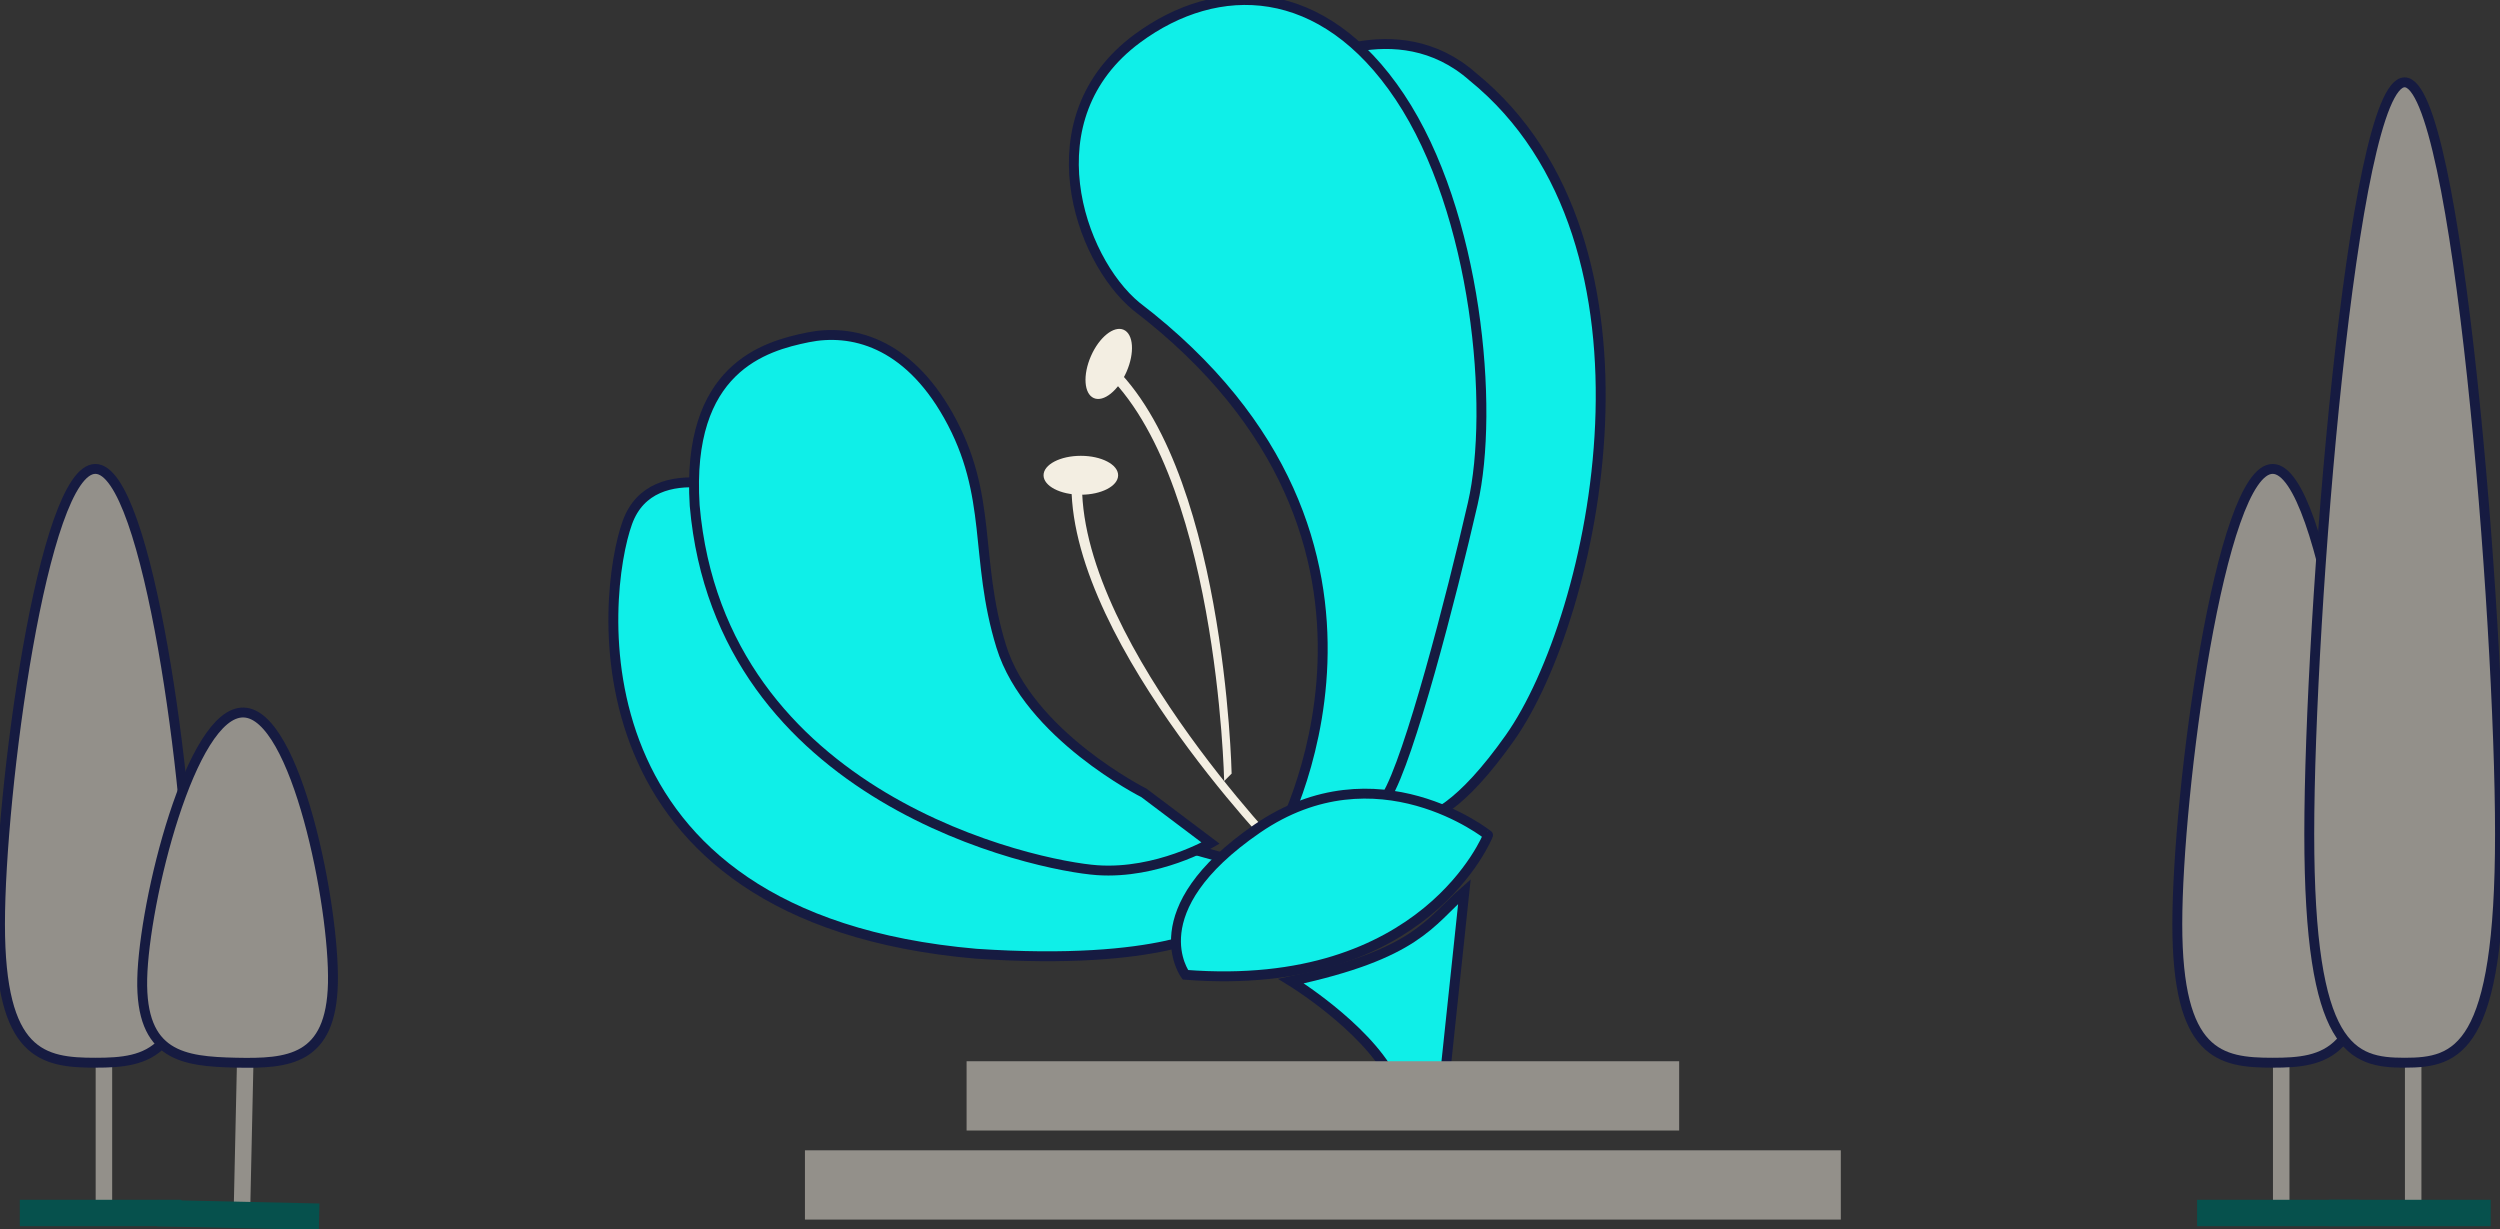 <svg xmlns="http://www.w3.org/2000/svg" xmlns:xlink="http://www.w3.org/1999/xlink" id="Capa_1" width="757.818" height="372.653" x="0" y="0" enable-background="new 114 438.31 757.818 372.653" version="1.1" viewBox="114 438.31 757.818 372.653" xml:space="preserve"><rect x="114" y="438.31" width="757.818" height="372.653" fill="#333333" stroke="none"/><g id="Capa_6"><g><rect width="5" height="46" x="803" y="757" fill="#93908A"/><path fill="#93908A" stroke="#161B41" stroke-miterlimit="10" stroke-width="3" d="M774,718.449c0-39.766,12.943-138,28.909-138 s28.909,98.234,28.909,138c0,39.765-12.943,42-28.909,42S774,758.214,774,718.449z"/><rect width="49" height="8" x="780" y="802" fill="#06514D"/><rect width="5" height="46" x="843" y="757" fill="#93908A"/><path fill="#93908A" stroke="#161B41" stroke-miterlimit="10" stroke-width="3" d="M814,691.107 c0-65.652,12.943-227.841,28.909-227.841s28.909,162.188,28.909,227.841c0,65.65-12.943,69.342-28.909,69.342 S814,756.759,814,691.107z"/><rect width="49" height="8" x="820" y="802" fill="#06514D"/><rect width="5" height="46" x="143" y="757" fill="#93908A"/><path fill="#93908A" stroke="#161B41" stroke-miterlimit="10" stroke-width="3" d="M114,718.449c0-39.766,12.943-138,28.909-138 c15.966,0,28.909,98.234,28.909,138c0,39.765-12.943,42-28.909,42C126.943,760.449,114,758.214,114,718.449z"/><rect width="49" height="8" x="120" y="802" fill="#06514D"/><rect width="5.001" height="46.003" x="185.134" y="757.439" fill="#93908A" transform="matrix(1 0.022 -0.022 1 17.419 -3.983)"/><path fill="#93908A" stroke="#161B41" stroke-miterlimit="10" stroke-width="3" d="M157.113,735.025 c0.521-23.449,14.748-81.092,30.709-80.736c15.963,0.354,27.617,58.57,27.096,82.02c-0.521,23.448-13.49,24.479-29.451,24.125 C169.504,760.079,156.593,758.473,157.113,735.025z"/><rect width="49.001" height="8" x="161.525" y="802.42" fill="#06514D" transform="matrix(1 0.022 -0.022 1 17.95 -3.931)"/><path fill="#0FEFE8" stroke="#161B41" stroke-miterlimit="10" stroke-width="3" d="M342.818,588.538 c0,0-30.927-13.177-38.646,8.167c-7.72,21.342-18.731,119.893,105.753,130.711c56.732,3.804,72.921-7.81,72.921-7.81l5.567-20.294 l-56.609-15.587l-54.311-30.558l-18.855-40.901L342.818,588.538z"/><path fill="#0FEFE8" stroke="#161B41" stroke-miterlimit="10" stroke-width="3" d="M508.098,458.613 c0,0,29.213-17.48,52.345,2.964c61.955,50.327,37.192,163.698,11.243,200.404c-29.366,41.54-39.274,19.214-39.274,19.214 l-11.879-33.165l-2.11-82.293c0,0,3.22-49.698,2.837-53.665C520.877,508.104,508.098,458.613,508.098,458.613z"/><path fill="#0FEFE8" stroke="#161B41" stroke-miterlimit="10" stroke-width="3" d="M505.359,735.705 c38.102-8.17,41.972-17.862,52.548-27.146l-5.85,55.271l-16.269,0.859C527.453,749.24,505.359,735.705,505.359,735.705z"/><path fill="#0FEFE8" stroke="#161B41" stroke-miterlimit="10" stroke-width="3" d="M358.922,540.574 c-13.055,2.654-37.015,9.256-34.344,50.987c7.76,89.235,103.835,109.269,122.031,110.528c18.196,1.261,34.362-8.211,34.362-8.211 l-20.192-15.207c0,0-34.996-17.576-43.285-44.439c-8.287-26.866-2.315-45.618-16.019-69.953 C388.85,541.856,371.975,537.92,358.922,540.574z"/><path fill="#0FEFE8" stroke="#161B41" stroke-miterlimit="10" stroke-width="3" d="M500.947,693.51 c0,0,51.315-90.601-42.502-162.326c-17.399-14.342-32.181-57.192,0.292-81.193c24.412-18.042,56.195-17.397,79.604,17.722 c23.406,35.12,28.683,94.548,22.102,123.213c-6.581,28.666-19.214,77.348-26.127,88.692c-6.916,11.345-20.143,12.62-20.143,12.62 L500.947,693.51z"/><rect width="314" height="21" x="358" y="787" fill="#93908A"/><rect width="216" height="21" x="407" y="760" fill="#93908A"/><path fill="#F3EEE2" d="M485.078,675.074c0,0-1.967-95.352-38.338-125.823l2.264-2.263 c36.371,30.473,38.338,125.822,38.338,125.822L485.078,675.074z"/><path fill="#F3EEE2" d="M504.037,697c0,0-66.032-68-61.861-116h-3.201c-4.171,48,61.861,116,61.861,116H504.037z"/><ellipse cx="441.632" cy="582.377" fill="#F3EEE2" rx="11.304" ry="5.897"/><ellipse cx="450.103" cy="548.971" fill="#F3EEE2" rx="5.899" ry="11.305" transform="matrix(0.916 0.4 -0.4 0.916 257.384 -134.272)"/><path fill="#0FEFE8" stroke="#161B41" stroke-miterlimit="10" stroke-width="3" d="M473.33,733.797c0,0-14.51-19.388,21.791-44.32 c36.299-24.933,69.959,1.984,69.959,1.984S546.116,739.465,473.33,733.797z"/></g></g></svg>